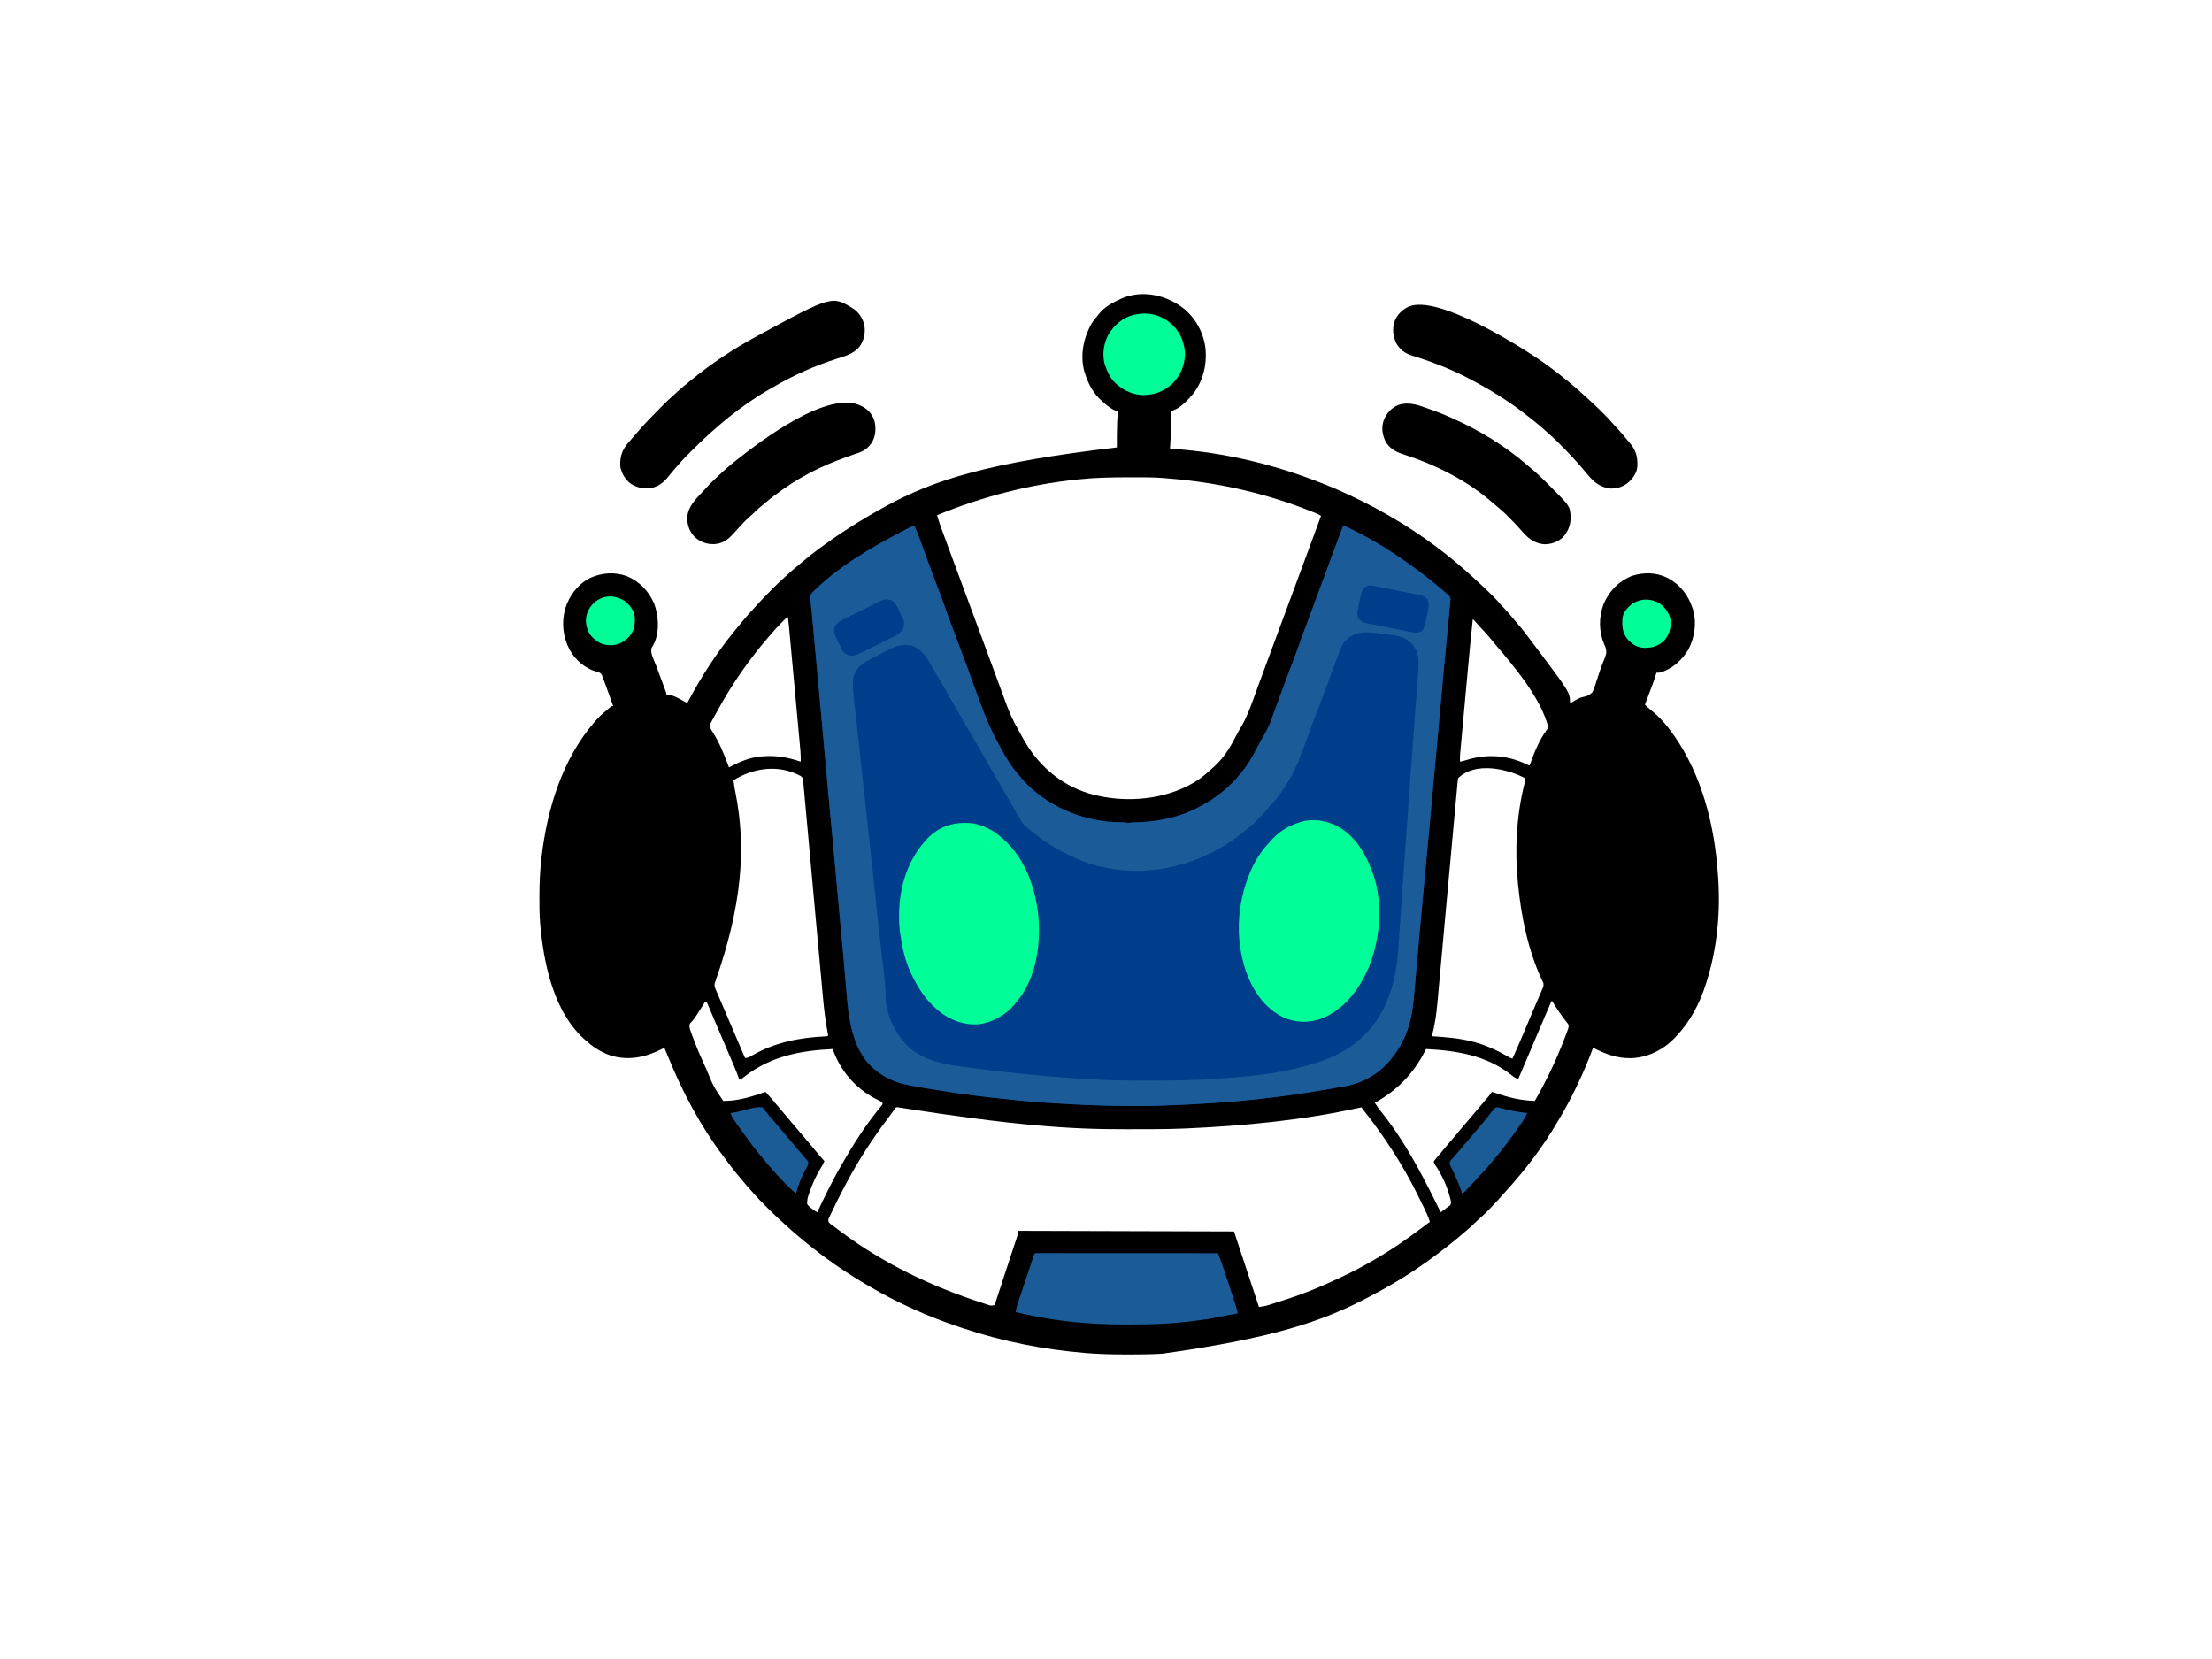<?xml version="1.0" encoding="UTF-8"?>
<svg version="1.1" xmlns="http://www.w3.org/2000/svg" width="3456" height="2592">
<path d="M0 0 C19.154 15.912 30.917 38.582 33.598 63.328 C35.661 88.155 29.515 112.807 14.188 132.742 C12.816 134.347 11.419 135.93 10 137.492 C8.801 138.83 8.801 138.83 7.578 140.195 C0.424 147.773 -9.503 157.262 -20 159.492 C-19.977 160.567 -19.954 161.642 -19.93 162.75 C-19.675 181.362 -20.919 199.921 -22 218.492 C-21.447 218.527 -20.894 218.561 -20.324 218.596 C63.507 224.048 148.116 243.881 235 280.492 C235.668 280.784 236.336 281.076 237.024 281.376 C265.091 293.671 292.503 307.071 319 322.492 C320.512 323.364 322.023 324.235 323.535 325.105 C371.337 352.784 415.99 386.211 456.326 423.931 C458.071 425.559 459.826 427.177 461.582 428.793 C468.342 435.032 474.983 441.375 481.5 447.867 C482.146 448.509 482.792 449.15 483.458 449.812 C487.234 453.6 490.812 457.507 494.308 461.555 C496.919 464.545 499.651 467.417 502.375 470.305 C507.03 475.279 511.458 480.361 515.715 485.684 C517.345 487.687 518.989 489.643 520.691 491.582 C528.679 500.681 535.953 510.223 543.133 519.969 C544.896 522.352 546.679 524.719 548.469 527.082 C603 599.426 603 599.426 603 616.492 C604.437 615.622 604.437 615.622 605.902 614.734 C607.247 613.945 608.592 613.156 609.938 612.367 C610.558 611.988 611.179 611.609 611.818 611.219 C615.518 609.074 618.9 607.454 623.079 606.512 C631.118 604.671 631.118 604.671 637.438 599.717 C640.522 594.371 642.215 588.492 644 582.617 C644.604 580.802 645.214 578.989 645.83 577.178 C647.04 573.603 648.218 570.021 649.371 566.427 C651.776 559.018 654.705 551.82 657.652 544.612 C660.109 538.269 660.337 534.089 657.914 527.57 C657.489 526.637 657.063 525.704 656.625 524.742 C647.849 504.451 647.761 482.455 655.25 461.742 C663.822 441.174 678.284 426.146 699 417.492 C717.45 411.326 737.353 411.549 754.968 420.177 C775.32 430.878 788.203 447.762 795 469.492 C795.237 470.25 795.474 471.008 795.719 471.789 C801.028 491.933 797.392 514.225 787.824 532.445 C777.883 549.05 763.846 561.388 745.438 567.898 C742.867 568.525 740.635 568.534 738 568.492 C737.737 569.406 737.737 569.406 737.469 570.338 C735.693 576.401 733.668 582.314 731.426 588.219 C730.933 589.529 730.933 589.529 730.43 590.866 C729.394 593.618 728.353 596.368 727.312 599.117 C726.603 600.999 725.894 602.88 725.186 604.762 C723.461 609.34 721.731 613.916 720 618.492 C722.985 621.512 725.908 624.271 729.312 626.805 C742.84 637.554 754.063 650.422 764 664.492 C764.515 665.222 765.031 665.952 765.562 666.704 C809.392 729.394 828.951 807.962 834 883.492 C834.112 884.956 834.224 886.419 834.336 887.883 C838.21 943.024 832.856 999.815 816 1052.492 C815.731 1053.345 815.462 1054.199 815.185 1055.078 C805.546 1085.317 790.907 1113.356 769 1136.492 C767.735 1137.853 767.735 1137.853 766.445 1139.242 C748.511 1157.957 723.91 1170.126 697.841 1170.778 C675.979 1171.004 658.226 1164.272 639 1154.492 C638.705 1155.285 638.409 1156.077 638.105 1156.894 C630.875 1176.183 623.008 1194.949 614 1213.492 C613.397 1214.741 612.793 1215.99 612.19 1217.24 C604.328 1233.49 595.962 1249.299 586.635 1264.77 C585.065 1267.385 583.521 1270.013 581.984 1272.648 C559.539 1310.96 531.846 1346.667 502 1379.492 C501.341 1380.232 500.683 1380.972 500.004 1381.734 C487.309 1395.989 474.361 1410.476 459.828 1422.883 C457.971 1424.518 456.234 1426.227 454.5 1427.992 C450.837 1431.704 446.959 1435.101 443 1438.492 C442.002 1439.356 441.005 1440.22 439.977 1441.109 C424.44 1454.536 408.54 1467.319 392 1479.492 C391.273 1480.032 390.545 1480.571 389.796 1481.127 C360.624 1502.747 329.81 1522.141 297.694 1539.069 C295.177 1540.399 292.669 1541.743 290.164 1543.094 C216.393 1582.693 135.096 1608.803 -34 1632.492 C-34.728 1632.535 -35.457 1632.577 -36.207 1632.621 C-52.491 1633.541 -68.756 1633.694 -85.062 1633.68 C-87.041 1633.679 -87.041 1633.679 -89.059 1633.678 C-110.43 1633.657 -131.699 1633.273 -153 1631.492 C-153.761 1631.429 -154.521 1631.366 -155.305 1631.301 C-219.499 1625.897 -282.897 1613.541 -344.039 1593.145 C-345.956 1592.507 -347.875 1591.877 -349.795 1591.248 C-399.481 1574.92 -447.935 1553.034 -493 1526.492 C-493.992 1525.913 -494.985 1525.334 -496.007 1524.737 C-511.722 1515.547 -526.983 1505.783 -542 1495.492 C-543.167 1494.694 -543.167 1494.694 -544.357 1493.88 C-560.065 1483.092 -575.167 1471.448 -590 1459.492 C-590.954 1458.724 -591.908 1457.956 -592.891 1457.164 C-604.278 1447.889 -615.342 1438.315 -626.067 1428.282 C-627.576 1426.885 -629.095 1425.499 -630.619 1424.118 C-637.665 1417.731 -644.491 1411.158 -651.202 1404.421 C-652.826 1402.792 -654.454 1401.168 -656.084 1399.545 C-661.064 1394.568 -665.959 1389.559 -670.535 1384.202 C-672.742 1381.626 -675.062 1379.163 -677.375 1376.68 C-681.672 1372.028 -685.742 1367.241 -689.711 1362.305 C-691.694 1359.869 -693.725 1357.485 -695.781 1355.112 C-703.051 1346.688 -709.657 1337.785 -716.263 1328.837 C-717.754 1326.824 -719.257 1324.822 -720.77 1322.824 C-755.947 1276.084 -783.548 1223.933 -805.61 1169.889 C-807.714 1164.746 -809.856 1159.619 -812 1154.492 C-813.039 1155.023 -814.078 1155.554 -815.148 1156.102 C-841.226 1169.35 -867.69 1175.28 -896.352 1166.461 C-909.716 1161.648 -921.404 1154.947 -932 1145.492 C-932.817 1144.806 -933.635 1144.121 -934.477 1143.414 C-985.511 1099.671 -1000.986 1021.518 -1006.294 957.967 C-1007.173 945.756 -1007.243 933.543 -1007.25 921.305 C-1007.251 920.185 -1007.251 919.066 -1007.252 917.913 C-1007.233 897.642 -1006.363 877.626 -1004 857.492 C-1003.918 856.785 -1003.835 856.079 -1003.75 855.351 C-994.945 781.015 -971.496 704.003 -922 646.492 C-921.165 645.515 -920.329 644.538 -919.469 643.531 C-914.974 638.405 -910.255 633.827 -905 629.492 C-904.051 628.69 -903.102 627.889 -902.125 627.062 C-894.265 620.492 -894.265 620.492 -892 620.492 C-894.221 614.353 -896.445 608.215 -898.671 602.078 C-899.427 599.992 -900.183 597.906 -900.938 595.819 C-902.026 592.812 -903.116 589.806 -904.207 586.801 C-904.542 585.874 -904.876 584.948 -905.221 583.994 C-906.132 581.487 -907.06 578.988 -908 576.492 C-908.261 575.785 -908.523 575.079 -908.792 574.35 C-910.384 570.242 -910.384 570.242 -914.152 567.961 C-915.401 567.641 -916.651 567.322 -917.938 566.992 C-935.953 561.788 -950.823 549.023 -960.012 532.693 C-970.602 512.693 -972.955 490.278 -967 468.492 C-960.602 448.081 -947.73 430.785 -928.621 420.711 C-910.105 412.27 -890.23 410.702 -871 417.492 C-851.063 425.641 -836.563 440.893 -828 460.492 C-821.188 478.998 -819.487 501.924 -827 520.492 C-828.635 523.781 -830.274 527.024 -832.121 530.199 C-834.309 538.395 -827.972 549.21 -825.113 556.867 C-824.646 558.126 -824.18 559.385 -823.714 560.644 C-822 565.269 -820.28 569.892 -818.56 574.515 C-817.097 578.448 -815.636 582.382 -814.179 586.317 C-813.497 588.156 -812.811 589.994 -812.125 591.832 C-811.714 592.94 -811.303 594.049 -810.88 595.191 C-810.516 596.169 -810.152 597.147 -809.777 598.155 C-809 600.492 -809 600.492 -809 602.492 C-808.092 602.554 -807.185 602.616 -806.25 602.68 C-797.316 603.977 -789.013 608.851 -781.277 613.258 C-778.946 614.607 -778.946 614.607 -776 615.492 C-775.68 614.886 -775.359 614.279 -775.029 613.654 C-755.034 575.946 -731.784 539.764 -705 506.492 C-704.49 505.856 -703.979 505.219 -703.454 504.563 C-693.294 491.905 -682.896 479.489 -671.858 467.586 C-670.075 465.66 -668.305 463.725 -666.544 461.779 C-659.916 454.463 -653.067 447.403 -646.074 440.436 C-644.3 438.667 -642.532 436.893 -640.764 435.119 C-635.536 429.888 -630.308 424.722 -624.675 419.922 C-622.107 417.73 -619.658 415.419 -617.188 413.117 C-612.544 408.828 -607.766 404.765 -602.84 400.801 C-600.282 398.721 -597.769 396.602 -595.265 394.458 C-588.363 388.553 -581.272 382.934 -574 377.492 C-573.307 376.973 -572.613 376.454 -571.899 375.918 C-538.795 351.189 -504.21 329.379 -468 309.492 C-467.172 309.036 -466.344 308.58 -465.49 308.11 C-390.401 266.975 -305.425 240.135 -105 216.492 C-105.005 215.866 -105.01 215.239 -105.016 214.594 C-105.104 202.321 -105.043 190.07 -104.562 177.805 C-104.504 176.24 -104.504 176.24 -104.444 174.643 C-104.239 169.851 -103.956 165.207 -103 160.492 C-103.861 160.246 -104.722 160 -105.609 159.746 C-115.565 156.064 -124.527 147.836 -132 140.492 C-132.686 139.819 -133.372 139.146 -134.078 138.453 C-144.274 127.735 -150.643 114.487 -155 100.492 C-155.34 99.422 -155.681 98.352 -156.031 97.25 C-162.641 72.218 -157.218 45.783 -144.891 23.566 C-141.99 18.85 -138.597 14.687 -135 10.492 C-134.555 9.903 -134.111 9.314 -133.652 8.707 C-124.859 -2.668 -111.908 -9.828 -99 -15.508 C-97.619 -16.138 -97.619 -16.138 -96.211 -16.781 C-63.99 -30.049 -26.359 -21.214 0 0 Z M-165 266.492 C-165.81 266.577 -166.62 266.662 -167.454 266.749 C-242.849 274.655 -315.969 293.589 -386 322.492 C-383.971 329.546 -381.648 336.445 -379.113 343.332 C-378.553 344.866 -378.553 344.866 -377.981 346.43 C-376.761 349.764 -375.537 353.097 -374.312 356.43 C-373.452 358.779 -372.591 361.128 -371.73 363.477 C-364.929 382.026 -358.049 400.545 -351.143 419.055 C-346.826 430.631 -342.539 442.218 -338.25 453.805 C-337.403 456.092 -336.557 458.379 -335.71 460.666 C-334.429 464.127 -333.147 467.588 -331.866 471.049 C-328.872 479.138 -325.876 487.228 -322.879 495.316 C-322.032 497.602 -321.186 499.887 -320.339 502.172 C-319.075 505.583 -317.812 508.994 -316.548 512.405 C-311.91 524.924 -307.277 537.444 -302.66 549.971 C-300.948 554.615 -299.233 559.258 -297.512 563.899 C-296.998 565.283 -296.998 565.283 -296.475 566.696 C-295.772 568.589 -295.07 570.483 -294.367 572.377 C-291.919 578.984 -289.501 585.602 -287.093 592.224 C-285.271 597.22 -283.435 602.211 -281.595 607.201 C-280.718 609.593 -279.846 611.987 -278.982 614.383 C-273.346 629.997 -266.721 644.48 -258.477 658.894 C-256.58 662.231 -254.745 665.6 -252.917 668.974 C-229.791 711.451 -195.095 742.824 -148.492 757.27 C-142.718 758.965 -136.901 760.315 -131 761.492 C-129.802 761.738 -129.802 761.738 -128.581 761.988 C-78.608 771.684 -21.014 764.387 21.82 736.016 C28.202 731.635 34.106 726.855 39.77 721.57 C41.818 719.662 43.92 717.856 46.062 716.055 C60.325 703.497 70.911 687.405 79.395 670.555 C82.749 663.923 86.506 657.516 90.271 651.111 C98.248 637.279 103.653 622.402 109.075 607.436 C110.628 603.151 112.192 598.871 113.756 594.59 C114.582 592.327 115.408 590.063 116.233 587.8 C120.737 575.452 125.304 563.128 129.875 550.805 C130.715 548.538 131.555 546.272 132.395 544.005 C134.086 539.444 135.777 534.884 137.468 530.323 C141.232 520.17 144.992 510.016 148.752 499.862 C150.835 494.239 152.917 488.615 155 482.992 C155.833 480.742 156.667 478.492 157.5 476.242 C159.167 471.742 160.833 467.242 162.5 462.742 C162.912 461.629 163.325 460.515 163.75 459.367 C164.584 457.117 165.417 454.866 166.251 452.615 C168.33 447.002 170.408 441.39 172.487 435.777 C176.292 425.504 180.097 415.23 183.904 404.957 C193.963 377.812 204.007 350.662 214 323.492 C208.681 319.946 202.494 317.955 196.562 315.617 C195.837 315.331 195.112 315.045 194.365 314.75 C128.625 288.917 59.26 272.944 -11 266.242 C-11.871 266.159 -12.741 266.076 -13.638 265.99 C-19.422 265.445 -25.209 264.949 -31 264.492 C-31.675 264.437 -32.35 264.382 -33.045 264.325 C-50.145 262.978 -67.359 263.246 -84.5 263.242 C-85.324 263.242 -86.148 263.241 -86.996 263.241 C-113.11 263.234 -139.013 263.691 -165 266.492 Z M-623.352 484.711 C-624.039 485.397 -624.726 486.082 -625.434 486.789 C-626.157 487.516 -626.88 488.243 -627.625 488.992 C-628.325 489.688 -629.025 490.384 -629.746 491.102 C-634.371 495.735 -638.738 500.525 -643 505.492 C-644.022 506.66 -645.046 507.827 -646.07 508.992 C-678.323 545.874 -706.372 586.096 -729.734 629.17 C-731.1 631.677 -732.49 634.17 -733.879 636.664 C-734.816 638.377 -735.752 640.091 -736.688 641.805 C-737.134 642.599 -737.581 643.394 -738.042 644.213 C-740.363 648.46 -740.363 648.46 -740.992 653.168 C-739.734 656.116 -738.186 658.678 -736.438 661.367 C-725.469 678.761 -718.149 697.267 -711 716.492 C-710.089 715.996 -709.177 715.5 -708.238 714.988 C-693.979 707.432 -678.203 700.944 -662 699.492 C-661.366 699.428 -660.733 699.364 -660.08 699.298 C-638.886 697.237 -619.057 700.616 -599 707.492 C-598.627 697.057 -599.758 686.742 -600.728 676.368 C-600.914 674.34 -601.1 672.312 -601.285 670.284 C-601.787 664.803 -602.295 659.322 -602.804 653.841 C-603.337 648.094 -603.864 642.347 -604.392 636.6 C-605.279 626.953 -606.17 617.308 -607.063 607.662 C-608.208 595.291 -609.348 582.919 -610.486 570.548 C-611.466 559.894 -612.448 549.242 -613.431 538.589 C-613.746 535.172 -614.061 531.754 -614.376 528.337 C-614.871 522.965 -615.367 517.593 -615.865 512.221 C-616.048 510.252 -616.229 508.283 -616.411 506.315 C-616.659 503.622 -616.908 500.931 -617.158 498.239 C-617.229 497.464 -617.3 496.689 -617.374 495.891 C-617.823 491.078 -618.379 486.287 -619 481.492 C-620.876 481.492 -622.101 483.463 -623.352 484.711 Z M451 485.492 C448.278 511.486 445.742 537.493 443.364 563.521 C443.016 567.32 442.668 571.118 442.319 574.917 C441.498 583.865 440.68 592.814 439.862 601.763 C439.023 610.955 438.179 620.147 437.333 629.339 C436.6 637.307 435.87 645.276 435.142 653.245 C434.71 657.973 434.277 662.701 433.841 667.429 C433.434 671.846 433.03 676.263 432.629 680.681 C432.482 682.295 432.334 683.909 432.184 685.523 C431.98 687.731 431.78 689.94 431.581 692.149 C431.468 693.381 431.355 694.614 431.239 695.884 C430.981 699.773 430.96 703.596 431 707.492 C434.733 706.841 438.303 705.835 441.924 704.728 C473.033 695.219 504.359 697.23 533.875 711.039 C536.933 712.533 536.933 712.533 540 713.492 C540.366 712.411 540.732 711.329 541.109 710.215 C547.381 692.205 554.98 673.949 566.23 658.437 C567.613 656.526 567.613 656.526 569 653.492 C557.298 607.886 515.796 558.872 485.613 523.574 C483.209 520.756 480.882 517.88 478.562 514.992 C473.79 509.129 468.663 503.631 463.502 498.112 C462.002 496.495 460.521 494.863 459.047 493.223 C458.585 492.71 458.124 492.197 457.648 491.668 C456.385 490.26 455.124 488.851 453.863 487.441 C453.248 486.798 452.634 486.155 452 485.492 C451.67 485.492 451.34 485.492 451 485.492 Z M-704 736.492 C-703.338 743.508 -702.097 750.28 -700.688 757.18 C-683.997 842.126 -690.673 932.381 -732.251 1050.568 C-734.125 1055.38 -734.13 1058.104 -732.062 1062.863 C-731.356 1064.52 -731.356 1064.52 -730.635 1066.21 C-730.09 1067.45 -729.545 1068.69 -729 1069.93 C-728.428 1071.257 -727.858 1072.585 -727.289 1073.913 C-725.975 1076.977 -724.654 1080.037 -723.329 1083.096 C-720.67 1089.243 -718.052 1095.406 -715.434 1101.57 C-705.665 1124.562 -695.866 1147.542 -686 1170.492 C-681.266 1170.492 -678.73 1168.839 -674.812 1166.492 C-639.335 1146.051 -601.409 1138.763 -560.922 1136.738 C-558.066 1136.679 -558.066 1136.679 -556 1135.492 C-556.134 1134.821 -556.267 1134.15 -556.405 1133.458 C-560.149 1114.361 -562.466 1095.377 -564.196 1076.009 C-564.553 1072.032 -564.925 1068.056 -565.296 1064.08 C-565.986 1056.641 -566.665 1049.202 -567.339 1041.762 C-568.032 1034.124 -568.738 1026.488 -569.445 1018.852 C-570.953 1002.59 -572.438 986.326 -573.919 970.061 C-574.647 962.066 -575.377 954.071 -576.107 946.076 C-577.409 931.828 -578.709 917.58 -580.009 903.332 C-580.085 902.493 -580.162 901.654 -580.241 900.789 C-580.943 893.085 -581.646 885.381 -582.348 877.677 C-582.823 872.467 -583.298 867.258 -583.773 862.048 C-583.852 861.19 -583.93 860.332 -584.011 859.448 C-585.315 845.147 -586.62 830.847 -587.927 816.547 C-588.726 807.795 -589.525 799.043 -590.321 790.292 C-590.863 784.342 -591.406 778.392 -591.95 772.442 C-592.263 769.018 -592.575 765.594 -592.886 762.17 C-593.223 758.46 -593.562 754.751 -593.902 751.042 C-593.999 749.964 -594.097 748.887 -594.197 747.776 C-594.451 745.014 -594.723 742.253 -595 739.492 C-595.061 738.774 -595.122 738.056 -595.185 737.316 C-595.598 733.351 -595.794 732.668 -599 729.93 C-633.098 711.579 -671.967 716.77 -704 736.492 Z M428 733.492 C427.623 736.609 427.307 739.713 427.026 742.839 C426.933 743.843 426.839 744.848 426.743 745.882 C426.423 749.321 426.11 752.76 425.797 756.199 C425.565 758.712 425.332 761.225 425.1 763.738 C424.586 769.288 424.076 774.838 423.568 780.389 C422.812 788.64 422.049 796.891 421.286 805.142 C418.062 839.978 414.876 874.817 411.707 909.658 C409.83 930.283 407.947 950.908 406.062 971.533 C404.764 985.726 403.473 999.92 402.19 1014.115 C401.296 1024.001 400.395 1033.887 399.489 1043.772 C398.96 1049.547 398.434 1055.323 397.916 1061.1 C397.435 1066.463 396.946 1071.826 396.449 1077.189 C396.272 1079.124 396.097 1081.059 395.927 1082.994 C394.335 1100.992 391.945 1119.073 387 1136.492 C387.99 1136.557 388.98 1136.622 390 1136.688 C409.953 1138.021 429.546 1139.58 449 1144.492 C449.863 1144.707 450.725 1144.922 451.614 1145.144 C471.069 1150.135 489.249 1158.503 506.578 1168.559 C509.837 1170.544 509.837 1170.544 513 1171.492 C519.647 1156.743 526.127 1141.942 532.342 1127.004 C536.147 1117.868 540.012 1108.757 543.902 1099.656 C544.428 1098.427 544.953 1097.197 545.478 1095.967 C547.596 1091.011 549.713 1086.055 551.838 1081.102 C553.337 1077.604 554.833 1074.105 556.328 1070.605 C556.785 1069.543 557.241 1068.481 557.712 1067.387 C558.131 1066.405 558.55 1065.423 558.981 1064.411 C559.349 1063.554 559.716 1062.698 560.094 1061.815 C561.794 1057.727 561.794 1057.727 561.386 1053.498 C560.864 1052.428 560.864 1052.428 560.332 1051.336 C559.939 1050.497 559.547 1049.658 559.142 1048.794 C558.703 1047.869 558.264 1046.945 557.812 1045.992 C537.306 1000.757 527.013 950.698 522 901.492 C521.883 900.393 521.766 899.293 521.645 898.16 C516.338 846.496 519.208 792.425 531.733 741.945 C532.446 739.044 533 736.493 533 733.492 C504.878 718.421 454.347 707.145 428 733.492 Z M574 1081.492 C570.583 1089.513 567.167 1097.534 563.75 1105.555 C563.235 1106.764 562.719 1107.974 562.188 1109.221 C556.568 1122.414 550.95 1135.608 545.336 1148.805 C544.891 1149.849 544.447 1150.894 543.989 1151.971 C541.905 1156.87 539.821 1161.77 537.737 1166.67 C532.513 1178.953 527.265 1191.226 522 1203.492 C517.691 1201.878 514.709 1199.843 511.125 1196.93 C472.387 1166.32 425.834 1158.905 378 1156.492 C377.478 1157.534 376.956 1158.575 376.418 1159.648 C358.445 1194.89 332.486 1221.469 298 1240.492 C300.975 1245.157 304.055 1249.648 307.562 1253.93 C342.465 1297.132 368.98 1347.093 393.573 1396.623 C396.04 1401.584 398.52 1406.538 401 1411.492 C403.694 1409.527 406.35 1407.517 409 1405.492 C409.775 1404.939 410.549 1404.386 411.348 1403.816 C412.079 1403.256 412.809 1402.695 413.562 1402.117 C414.585 1401.363 414.585 1401.363 415.629 1400.594 C417.422 1397.845 417.076 1395.892 416.518 1392.736 C411.893 1372.71 402.941 1352.747 391.168 1335.918 C390 1333.492 390 1333.492 390.484 1331.539 C392.563 1328.732 394.772 1326.063 397.062 1323.43 C398.067 1322.26 399.071 1321.089 400.074 1319.918 C400.821 1319.047 400.821 1319.047 401.583 1318.159 C403.552 1315.842 405.464 1313.482 407.375 1311.117 C411.542 1305.995 415.862 1301.018 420.2 1296.042 C424.125 1291.53 427.934 1286.939 431.699 1282.293 C435.38 1277.812 439.175 1273.431 442.957 1269.035 C445.842 1265.681 448.707 1262.309 451.562 1258.93 C452.012 1258.397 452.462 1257.865 452.925 1257.317 C453.831 1256.245 454.736 1255.173 455.641 1254.101 C457.468 1251.938 459.296 1249.778 461.125 1247.617 C462.035 1246.541 462.946 1245.465 463.855 1244.389 C466.254 1241.552 468.657 1238.719 471.066 1235.891 C471.568 1235.301 472.069 1234.711 472.586 1234.104 C473.547 1232.974 474.509 1231.845 475.473 1230.717 C477.466 1228.371 479.289 1226.058 481 1223.492 C485.733 1224.889 490.45 1226.295 495.121 1227.887 C512.372 1233.689 529.794 1236.971 548 1237.492 C566.485 1205.241 582.265 1172.143 595.375 1137.367 C595.668 1136.598 595.962 1135.829 596.264 1135.036 C597.092 1132.857 597.904 1130.672 598.711 1128.484 C598.959 1127.835 599.207 1127.185 599.463 1126.516 C600.675 1123.168 601.474 1120.833 600 1117.492 C598.583 1115.509 597.093 1113.577 595.562 1111.68 C588.736 1103.056 582.696 1093.92 576.938 1084.555 C576.298 1083.544 575.659 1082.533 575 1081.492 C574.67 1081.492 574.34 1081.492 574 1081.492 Z M-748 1082.492 C-749.372 1084.202 -749.372 1084.202 -750.723 1086.445 C-751.524 1087.708 -751.524 1087.708 -752.342 1088.996 C-752.91 1089.902 -753.478 1090.809 -754.062 1091.742 C-765.726 1110.052 -765.726 1110.052 -771.805 1116.367 C-773.616 1119.587 -772.678 1121.92 -772 1125.492 C-771.297 1127.758 -770.526 1130.003 -769.699 1132.227 C-769.467 1132.853 -769.235 1133.48 -768.996 1134.126 C-768.236 1136.168 -767.463 1138.205 -766.688 1140.242 C-766.421 1140.948 -766.154 1141.655 -765.879 1142.382 C-760.467 1156.671 -754.463 1170.646 -748 1184.492 C-747.446 1185.685 -746.891 1186.877 -746.32 1188.106 C-735.612 1214.511 -735.612 1214.511 -720 1237.492 C-697.418 1237.946 -675.084 1230.768 -654 1223.492 C-648.278 1229.668 -642.77 1235.923 -637.48 1242.477 C-634.55 1246.039 -631.532 1249.517 -628.5 1252.992 C-624.002 1258.151 -619.61 1263.374 -615.301 1268.691 C-612.12 1272.564 -608.852 1276.359 -605.584 1280.158 C-600.813 1285.703 -596.087 1291.285 -591.368 1296.875 C-589.975 1298.521 -588.58 1300.165 -587.184 1301.809 C-582.846 1306.917 -578.537 1312.04 -574.312 1317.242 C-570.345 1322.119 -566.221 1326.834 -562 1331.492 C-563.523 1335.757 -565.732 1339.426 -568.125 1343.242 C-575.159 1354.786 -580.588 1366.692 -584.938 1379.492 C-585.232 1380.352 -585.527 1381.212 -585.831 1382.098 C-588.589 1390.131 -588.589 1390.131 -589 1398.492 C-587.526 1401.027 -585.604 1402.637 -583.312 1404.43 C-582.769 1404.897 -582.226 1405.364 -581.666 1405.846 C-578.924 1408.157 -576.229 1409.963 -573 1411.492 C-572.601 1410.624 -572.201 1409.756 -571.79 1408.861 C-566.993 1398.484 -561.984 1388.219 -556.875 1377.992 C-556.46 1377.161 -556.046 1376.331 -555.618 1375.475 C-549.235 1362.712 -542.614 1350.153 -535.382 1337.846 C-534.066 1335.605 -532.769 1333.355 -531.477 1331.102 C-515.801 1303.908 -498.424 1276.834 -478.711 1252.371 C-478.191 1251.725 -477.671 1251.079 -477.136 1250.414 C-476.155 1249.206 -475.163 1248.007 -474.161 1246.816 C-472.698 1245.075 -472.698 1245.075 -471 1242.492 C-471.667 1239.475 -471.667 1239.475 -473.635 1238.392 C-474.337 1238.053 -475.039 1237.713 -475.762 1237.363 C-476.544 1236.973 -477.326 1236.584 -478.133 1236.182 C-478.976 1235.769 -479.819 1235.355 -480.688 1234.93 C-512.935 1218.502 -537.114 1190.698 -549 1156.492 C-599.991 1158.979 -645.619 1167.627 -686.862 1199.646 C-687.491 1200.132 -688.121 1200.619 -688.77 1201.121 C-689.599 1201.772 -689.599 1201.772 -690.445 1202.436 C-692 1203.492 -692 1203.492 -695 1204.492 C-695.171 1203.953 -695.342 1203.413 -695.518 1202.857 C-697.382 1197.109 -699.553 1191.557 -701.922 1186 C-702.299 1185.109 -702.675 1184.218 -703.063 1183.3 C-704.289 1180.404 -705.519 1177.511 -706.75 1174.617 C-707.609 1172.59 -708.468 1170.563 -709.327 1168.536 C-715.054 1155.027 -720.82 1141.534 -726.613 1128.052 C-733.127 1112.888 -739.567 1097.691 -746 1082.492 C-746.66 1082.492 -747.32 1082.492 -748 1082.492 Z M-450 1247.492 C-451.643 1249.265 -451.643 1249.265 -453.25 1251.742 C-456.484 1256.368 -459.8 1260.906 -463.21 1265.403 C-487.863 1297.934 -509.939 1332.396 -529 1368.492 C-529.493 1369.418 -529.986 1370.344 -530.494 1371.298 C-537.623 1384.69 -544.434 1398.22 -550.828 1411.979 C-551.614 1413.665 -552.416 1415.343 -553.234 1417.013 C-553.611 1417.803 -553.987 1418.592 -554.375 1419.406 C-554.713 1420.099 -555.05 1420.792 -555.398 1421.506 C-556.135 1423.937 -555.93 1425.147 -555 1427.492 C-552.667 1429.707 -552.667 1429.707 -549.625 1431.867 C-549.05 1432.294 -548.476 1432.722 -547.884 1433.162 C-546.611 1434.106 -545.334 1435.046 -544.054 1435.982 C-541.94 1437.536 -539.846 1439.113 -537.754 1440.695 C-470.528 1491.254 -394.478 1527.718 -314.633 1553.325 C-312.394 1554.044 -310.158 1554.776 -307.93 1555.526 C-306.619 1555.954 -306.619 1555.954 -305.281 1556.391 C-304.56 1556.632 -303.839 1556.874 -303.096 1557.123 C-300.51 1557.579 -298.545 1557.054 -296 1556.492 C-294.741 1552.654 -293.482 1548.815 -292.223 1544.977 C-291.824 1543.762 -291.426 1542.548 -291.016 1541.297 C-288.792 1534.518 -286.57 1527.739 -284.349 1520.959 C-283.426 1518.145 -282.504 1515.33 -281.582 1512.516 C-281.35 1511.808 -281.118 1511.101 -280.88 1510.372 C-277.967 1501.483 -275.048 1492.597 -272.12 1483.713 C-270.535 1478.902 -268.953 1474.09 -267.372 1469.277 C-266.625 1467.006 -265.876 1464.735 -265.125 1462.465 C-264.085 1459.316 -263.05 1456.166 -262.016 1453.016 C-261.707 1452.087 -261.399 1451.159 -261.081 1450.202 C-260.666 1448.933 -260.666 1448.933 -260.243 1447.638 C-260.001 1446.905 -259.76 1446.172 -259.511 1445.417 C-258.872 1443.341 -258.872 1443.341 -259 1440.492 C-147.79 1440.822 -36.58 1441.152 78 1441.492 C86.662 1467.478 95.29 1493.457 103.746 1519.508 C108.088 1532.861 112.529 1546.181 117 1559.492 C122.394 1558.937 127.354 1557.971 132.523 1556.305 C133.565 1555.978 133.565 1555.978 134.628 1555.644 C136.88 1554.934 139.127 1554.214 141.375 1553.492 C142.955 1552.989 144.535 1552.485 146.115 1551.982 C150.748 1550.501 155.375 1549 160 1547.492 C161.207 1547.099 162.415 1546.707 163.659 1546.302 C189.47 1537.827 214.616 1527.443 239.167 1515.831 C242.045 1514.471 244.93 1513.127 247.816 1511.785 C261.173 1505.533 274.171 1498.764 287 1491.492 C288.635 1490.568 288.635 1490.568 290.304 1489.626 C304.497 1481.569 318.368 1473.127 331.938 1464.055 C332.85 1463.445 332.85 1463.445 333.781 1462.823 C346.802 1454.094 359.496 1444.944 372 1435.492 C374.249 1433.803 376.499 1432.116 378.75 1430.43 C379.755 1429.676 380.761 1428.921 381.797 1428.145 C382.887 1427.327 382.887 1427.327 384 1426.492 C381.486 1417.974 377.652 1410.186 373.75 1402.242 C373.221 1401.161 373.221 1401.161 372.682 1400.057 C370.141 1394.859 367.577 1389.672 365 1384.492 C364.506 1383.499 364.506 1383.499 364.002 1382.486 C341.145 1336.624 313.147 1293.526 281.419 1253.313 C279.921 1251.391 278.457 1249.446 277 1247.492 C275.824 1247.76 274.649 1248.028 273.438 1248.305 C185.452 1267.76 93.908 1276.453 4 1280.492 C3.112 1280.533 2.224 1280.573 1.31 1280.614 C-15.638 1281.369 -32.556 1281.669 -49.52 1281.695 C-50.788 1281.698 -52.056 1281.701 -53.362 1281.704 C-59.419 1281.717 -65.475 1281.727 -71.532 1281.731 C-77.637 1281.735 -83.742 1281.747 -89.848 1281.773 C-178.735 1282.142 -267.308 1275.651 -444.25 1248.003 C-447.025 1247.401 -447.025 1247.401 -450 1247.492 Z " fill="#000000" transform="translate(1850,482.508)"/>
<path d="M0 0 C35.493 16.198 69.177 36.461 101 59 C101.727 59.514 102.453 60.028 103.202 60.558 C113.358 67.767 123.296 75.193 133 83 C133.631 83.505 134.262 84.01 134.913 84.53 C142.48 90.589 149.959 96.745 157.312 103.062 C158.255 103.867 158.255 103.867 159.217 104.687 C159.801 105.194 160.386 105.701 160.988 106.223 C161.499 106.664 162.01 107.105 162.536 107.559 C166.927 111.882 166.927 111.882 167.173 115.639 C167.078 116.648 166.983 117.657 166.885 118.697 C166.784 119.857 166.683 121.017 166.578 122.213 C166.451 123.479 166.323 124.746 166.191 126.051 C166.068 127.396 165.946 128.74 165.825 130.085 C165.493 133.733 165.14 137.378 164.784 141.023 C164.411 144.879 164.057 148.736 163.701 152.594 C162.964 160.543 162.205 168.49 161.439 176.436 C161.026 180.721 160.618 185.005 160.21 189.291 C160.086 190.597 159.962 191.903 159.834 193.249 C159.651 195.174 159.651 195.174 159.465 197.137 C158.732 204.838 157.997 212.539 157.254 220.239 C155.311 240.438 153.511 260.647 151.748 280.862 C150.066 300.146 148.321 319.422 146.438 338.688 C144.689 356.575 143.054 374.47 141.5 392.375 C138.205 430.298 134.639 468.194 131.083 506.093 C130.597 511.27 130.111 516.448 129.625 521.625 C129.528 522.66 129.431 523.694 129.331 524.761 C126.62 553.651 123.915 582.543 121.25 611.438 C121.142 612.606 121.142 612.606 121.032 613.799 C119.213 633.515 117.444 653.234 115.739 672.96 C114.842 683.308 113.924 693.654 113 704 C112.884 705.301 112.769 706.602 112.65 707.942 C111.973 715.544 111.283 723.145 110.568 730.743 C110.256 734.058 109.95 737.373 109.655 740.69 C106.692 773.844 98.402 802.343 78 829 C77.281 829.945 76.561 830.89 75.82 831.863 C55.717 857.305 30.47 871.579 -1.5 876.875 C-3.002 877.13 -4.504 877.386 -6.006 877.643 C-9.128 878.175 -12.252 878.7 -15.375 879.222 C-19.038 879.835 -22.697 880.467 -26.355 881.108 C-92.836 892.758 -160.36 900.271 -227.765 903.773 C-230.669 903.925 -233.571 904.094 -236.473 904.273 C-299.484 908.135 -363.505 907.617 -426.525 904.136 C-428.911 904.005 -431.297 903.88 -433.683 903.757 C-442.435 903.303 -451.179 902.757 -459.922 902.144 C-462.119 901.992 -464.317 901.845 -466.515 901.7 C-491.998 900.009 -517.354 897.508 -542.726 894.601 C-546.726 894.143 -550.727 893.699 -554.729 893.263 C-587.218 889.719 -619.512 884.638 -651.75 879.312 C-653.015 879.105 -653.015 879.105 -654.305 878.893 C-663.287 877.415 -672.234 875.811 -681.148 873.969 C-681.906 873.814 -682.664 873.66 -683.445 873.501 C-709.685 867.946 -734.675 853.134 -749.873 830.638 C-751.682 827.808 -753.354 824.929 -755 822 C-755.562 821.004 -756.124 820.007 -756.703 818.98 C-760.766 811.316 -763.55 803.294 -766 795 C-766.215 794.274 -766.431 793.548 -766.653 792.8 C-773.05 770.856 -774.835 748.425 -776.748 725.74 C-777.071 721.925 -777.402 718.11 -777.732 714.296 C-778.129 709.718 -778.525 705.141 -778.918 700.563 C-779.912 688.976 -780.94 677.393 -782 665.812 C-782.154 664.13 -782.307 662.447 -782.461 660.764 C-784.157 642.204 -785.877 623.646 -787.593 605.088 C-789.074 589.06 -790.548 573.031 -792 557 C-793.59 539.457 -795.196 521.916 -796.812 504.375 C-796.875 503.692 -796.938 503.01 -797.003 502.306 C-798.543 485.587 -800.101 468.87 -801.695 452.156 C-801.839 450.646 -801.983 449.135 -802.127 447.625 C-802.199 446.874 -802.27 446.123 -802.344 445.349 C-802.709 441.524 -803.073 437.7 -803.438 433.875 C-803.51 433.113 -803.583 432.352 -803.657 431.567 C-806.318 403.62 -808.83 375.661 -811.289 347.695 C-811.65 343.597 -812.01 339.5 -812.371 335.402 C-812.441 334.608 -812.511 333.813 -812.583 332.995 C-814.379 312.603 -816.274 292.22 -818.178 271.838 C-819.115 261.789 -820.028 251.739 -820.938 241.688 C-822.411 225.415 -823.907 209.145 -825.411 192.876 C-825.866 187.951 -826.319 183.026 -826.771 178.102 C-827.024 175.345 -827.278 172.589 -827.531 169.832 C-827.593 169.157 -827.655 168.481 -827.719 167.785 C-828.466 159.679 -829.23 151.574 -830.023 143.472 C-830.429 139.329 -830.826 135.185 -831.223 131.041 C-831.406 129.156 -831.593 127.271 -831.785 125.387 C-832.044 122.836 -832.289 120.284 -832.531 117.73 C-832.61 116.995 -832.689 116.26 -832.77 115.502 C-833.111 111.745 -833.209 109.148 -831 106 C-791.814 65.894 -738.391 34.675 -689 9 C-688.132 8.547 -687.264 8.093 -686.37 7.626 C-684.106 6.449 -681.836 5.283 -679.562 4.125 C-678.924 3.797 -678.286 3.469 -677.628 3.131 C-674.862 1.75 -673.141 1 -670 1 C-664.75 13.887 -659.783 26.847 -655.073 39.941 C-653.335 44.772 -651.585 49.599 -649.836 54.426 C-649.497 55.361 -649.159 56.297 -648.81 57.261 C-644.092 70.282 -639.201 83.236 -634.262 96.176 C-633.299 98.7 -632.337 101.225 -631.375 103.75 C-631.02 104.682 -631.02 104.682 -630.658 105.632 C-627.493 113.95 -624.448 122.296 -621.549 130.71 C-618.711 138.914 -615.643 147.027 -612.578 155.148 C-610.677 160.189 -608.794 165.237 -606.922 170.289 C-606.654 171.011 -606.387 171.733 -606.111 172.477 C-605.561 173.962 -605.01 175.448 -604.46 176.933 C-600.068 188.789 -595.634 200.626 -591.125 212.438 C-587.802 221.15 -584.589 229.885 -581.552 238.701 C-579.039 245.973 -576.341 253.17 -573.619 260.365 C-571.463 266.073 -569.339 271.791 -567.262 277.527 C-559.367 299.324 -550.898 319.885 -539.577 340.168 C-538.134 342.759 -536.709 345.359 -535.293 347.965 C-527.561 362.145 -519.607 375.752 -509 388 C-508.073 389.119 -507.149 390.24 -506.227 391.363 C-472.023 432.677 -420.983 457.182 -368.048 462.743 C-361.118 463.327 -354.165 463.54 -347.214 463.71 C-346.157 463.736 -345.101 463.762 -344.012 463.789 C-343.068 463.807 -342.124 463.824 -341.151 463.842 C-339 464 -339 464 -338 465 C-336.431 464.769 -334.863 464.534 -333.296 464.285 C-328.415 463.68 -323.475 463.702 -318.562 463.562 C-302.257 462.998 -286.843 460.848 -271 457 C-270.05 456.776 -269.1 456.551 -268.121 456.32 C-252.673 452.404 -237.985 446.586 -224 439 C-223.335 438.647 -222.67 438.294 -221.985 437.93 C-195.294 423.721 -171.724 403.558 -154 379 C-153.219 377.937 -152.438 376.873 -151.633 375.777 C-145.105 366.591 -139.92 356.648 -134.687 346.691 C-131.277 340.211 -127.771 333.818 -124.031 327.52 C-118.504 318.195 -114.395 309.017 -110.944 298.758 C-109.077 293.305 -107.055 287.908 -105.062 282.5 C-104.601 281.242 -104.14 279.985 -103.679 278.727 C-99.486 267.285 -95.248 255.859 -91 244.438 C-90.657 243.515 -90.314 242.592 -89.96 241.642 C-85.665 230.097 -81.329 218.57 -76.938 207.062 C-73.675 198.512 -70.529 189.937 -67.547 181.286 C-64.711 173.086 -61.645 164.977 -58.582 156.859 C-55.547 148.813 -52.555 140.75 -49.562 132.688 C-49.284 131.937 -49.005 131.187 -48.719 130.414 C-44.27 118.431 -39.828 106.445 -35.391 94.457 C-33.778 90.1 -32.163 85.743 -30.547 81.387 C-29.719 79.154 -28.891 76.921 -28.062 74.688 C-27.652 73.579 -27.241 72.471 -26.817 71.33 C-24.174 64.192 -21.552 57.046 -18.941 49.897 C-14.651 38.156 -10.307 26.438 -5.875 14.75 C-5.635 14.116 -5.395 13.481 -5.147 12.828 C-1.179 2.358 -1.179 2.358 0 0 Z " fill="#003D8B" transform="translate(2099,821)"/>
<path d="M0 0 C35.493 16.198 69.177 36.461 101 59 C101.727 59.514 102.453 60.028 103.202 60.558 C113.358 67.767 123.296 75.193 133 83 C133.631 83.505 134.262 84.01 134.913 84.53 C142.48 90.589 149.959 96.745 157.312 103.062 C158.255 103.867 158.255 103.867 159.217 104.687 C159.801 105.194 160.386 105.701 160.988 106.223 C161.499 106.664 162.01 107.105 162.536 107.559 C166.927 111.882 166.927 111.882 167.173 115.639 C167.078 116.648 166.983 117.657 166.885 118.697 C166.784 119.857 166.683 121.017 166.578 122.213 C166.451 123.479 166.323 124.746 166.191 126.051 C166.068 127.396 165.946 128.74 165.825 130.085 C165.493 133.733 165.14 137.378 164.784 141.023 C164.411 144.879 164.057 148.736 163.701 152.594 C162.964 160.543 162.205 168.49 161.439 176.436 C161.026 180.721 160.618 185.005 160.21 189.291 C160.086 190.597 159.962 191.903 159.834 193.249 C159.651 195.174 159.651 195.174 159.465 197.137 C158.732 204.838 157.997 212.539 157.254 220.239 C155.311 240.438 153.511 260.647 151.748 280.862 C150.066 300.146 148.321 319.422 146.438 338.688 C144.689 356.575 143.054 374.47 141.5 392.375 C138.205 430.298 134.639 468.194 131.083 506.093 C130.597 511.27 130.111 516.448 129.625 521.625 C129.528 522.66 129.431 523.694 129.331 524.761 C126.62 553.651 123.915 582.543 121.25 611.438 C121.142 612.606 121.142 612.606 121.032 613.799 C119.213 633.515 117.444 653.234 115.739 672.96 C114.842 683.308 113.924 693.654 113 704 C112.884 705.301 112.769 706.602 112.65 707.942 C111.973 715.544 111.283 723.145 110.568 730.743 C110.256 734.058 109.95 737.373 109.655 740.69 C106.692 773.844 98.402 802.343 78 829 C77.281 829.945 76.561 830.89 75.82 831.863 C55.717 857.305 30.47 871.579 -1.5 876.875 C-3.002 877.13 -4.504 877.386 -6.006 877.643 C-9.128 878.175 -12.252 878.7 -15.375 879.222 C-19.038 879.835 -22.697 880.467 -26.355 881.108 C-92.836 892.758 -160.36 900.271 -227.765 903.773 C-230.669 903.925 -233.571 904.094 -236.473 904.273 C-299.484 908.135 -363.505 907.617 -426.525 904.136 C-428.911 904.005 -431.297 903.88 -433.683 903.757 C-442.435 903.303 -451.179 902.757 -459.922 902.144 C-462.119 901.992 -464.317 901.845 -466.515 901.7 C-491.998 900.009 -517.354 897.508 -542.726 894.601 C-546.726 894.143 -550.727 893.699 -554.729 893.263 C-587.218 889.719 -619.512 884.638 -651.75 879.312 C-653.015 879.105 -653.015 879.105 -654.305 878.893 C-663.287 877.415 -672.234 875.811 -681.148 873.969 C-681.906 873.814 -682.664 873.66 -683.445 873.501 C-709.685 867.946 -734.675 853.134 -749.873 830.638 C-751.682 827.808 -753.354 824.929 -755 822 C-755.562 821.004 -756.124 820.007 -756.703 818.98 C-760.766 811.316 -763.55 803.294 -766 795 C-766.215 794.274 -766.431 793.548 -766.653 792.8 C-773.05 770.856 -774.835 748.425 -776.748 725.74 C-777.071 721.925 -777.402 718.11 -777.732 714.296 C-778.129 709.718 -778.525 705.141 -778.918 700.563 C-779.912 688.976 -780.94 677.393 -782 665.812 C-782.154 664.13 -782.307 662.447 -782.461 660.764 C-784.157 642.204 -785.877 623.646 -787.593 605.088 C-789.074 589.06 -790.548 573.031 -792 557 C-793.59 539.457 -795.196 521.916 -796.812 504.375 C-796.875 503.692 -796.938 503.01 -797.003 502.306 C-798.543 485.587 -800.101 468.87 -801.695 452.156 C-801.839 450.646 -801.983 449.135 -802.127 447.625 C-802.199 446.874 -802.27 446.123 -802.344 445.349 C-802.709 441.524 -803.073 437.7 -803.438 433.875 C-803.51 433.113 -803.583 432.352 -803.657 431.567 C-806.318 403.62 -808.83 375.661 -811.289 347.695 C-811.65 343.597 -812.01 339.5 -812.371 335.402 C-812.441 334.608 -812.511 333.813 -812.583 332.995 C-814.379 312.603 -816.274 292.22 -818.178 271.838 C-819.115 261.789 -820.028 251.739 -820.938 241.688 C-822.411 225.415 -823.907 209.145 -825.411 192.876 C-825.866 187.951 -826.319 183.026 -826.771 178.102 C-827.024 175.345 -827.278 172.589 -827.531 169.832 C-827.593 169.157 -827.655 168.481 -827.719 167.785 C-828.466 159.679 -829.23 151.574 -830.023 143.472 C-830.429 139.329 -830.826 135.185 -831.223 131.041 C-831.406 129.156 -831.593 127.271 -831.785 125.387 C-832.044 122.836 -832.289 120.284 -832.531 117.73 C-832.61 116.995 -832.689 116.26 -832.77 115.502 C-833.111 111.745 -833.209 109.148 -831 106 C-791.814 65.894 -738.391 34.675 -689 9 C-688.132 8.547 -687.264 8.093 -686.37 7.626 C-684.106 6.449 -681.836 5.283 -679.562 4.125 C-678.924 3.797 -678.286 3.469 -677.628 3.131 C-674.862 1.75 -673.141 1 -670 1 C-664.75 13.887 -659.783 26.847 -655.073 39.941 C-653.335 44.772 -651.585 49.599 -649.836 54.426 C-649.497 55.361 -649.159 56.297 -648.81 57.261 C-644.092 70.282 -639.201 83.236 -634.262 96.176 C-633.299 98.7 -632.337 101.225 -631.375 103.75 C-631.02 104.682 -631.02 104.682 -630.658 105.632 C-627.493 113.95 -624.448 122.296 -621.549 130.71 C-618.711 138.914 -615.643 147.027 -612.578 155.148 C-610.677 160.189 -608.794 165.237 -606.922 170.289 C-606.654 171.011 -606.387 171.733 -606.111 172.477 C-605.561 173.962 -605.01 175.448 -604.46 176.933 C-600.068 188.789 -595.634 200.626 -591.125 212.438 C-587.802 221.15 -584.589 229.885 -581.552 238.701 C-579.039 245.973 -576.341 253.17 -573.619 260.365 C-571.463 266.073 -569.339 271.791 -567.262 277.527 C-559.367 299.324 -550.898 319.885 -539.577 340.168 C-538.134 342.759 -536.709 345.359 -535.293 347.965 C-527.561 362.145 -519.607 375.752 -509 388 C-508.073 389.119 -507.149 390.24 -506.227 391.363 C-472.023 432.677 -420.983 457.182 -368.048 462.743 C-361.118 463.327 -354.165 463.54 -347.214 463.71 C-346.157 463.736 -345.101 463.762 -344.012 463.789 C-343.068 463.807 -342.124 463.824 -341.151 463.842 C-339 464 -339 464 -338 465 C-336.431 464.769 -334.863 464.534 -333.296 464.285 C-328.415 463.68 -323.475 463.702 -318.562 463.562 C-302.257 462.998 -286.843 460.848 -271 457 C-270.05 456.776 -269.1 456.551 -268.121 456.32 C-252.673 452.404 -237.985 446.586 -224 439 C-223.335 438.647 -222.67 438.294 -221.985 437.93 C-195.294 423.721 -171.724 403.558 -154 379 C-153.219 377.937 -152.438 376.873 -151.633 375.777 C-145.105 366.591 -139.92 356.648 -134.687 346.691 C-131.277 340.211 -127.771 333.818 -124.031 327.52 C-118.504 318.195 -114.395 309.017 -110.944 298.758 C-109.077 293.305 -107.055 287.908 -105.062 282.5 C-104.601 281.242 -104.14 279.985 -103.679 278.727 C-99.486 267.285 -95.248 255.859 -91 244.438 C-90.657 243.515 -90.314 242.592 -89.96 241.642 C-85.665 230.097 -81.329 218.57 -76.938 207.062 C-73.675 198.512 -70.529 189.937 -67.547 181.286 C-64.711 173.086 -61.645 164.977 -58.582 156.859 C-55.547 148.813 -52.555 140.75 -49.562 132.688 C-49.284 131.937 -49.005 131.187 -48.719 130.414 C-44.27 118.431 -39.828 106.445 -35.391 94.457 C-33.778 90.1 -32.163 85.743 -30.547 81.387 C-29.719 79.154 -28.891 76.921 -28.062 74.688 C-27.652 73.579 -27.241 72.471 -26.817 71.33 C-24.174 64.192 -21.552 57.046 -18.941 49.897 C-14.651 38.156 -10.307 26.438 -5.875 14.75 C-5.635 14.116 -5.395 13.481 -5.147 12.828 C-1.179 2.358 -1.179 2.358 0 0 Z M2.375 180.5 C-0.449 183.924 -2.177 187.343 -3.891 191.429 C-4.277 192.35 -4.277 192.35 -4.671 193.289 C-7.326 199.672 -9.746 206.139 -12.125 212.629 C-12.594 213.899 -13.063 215.169 -13.532 216.439 C-14.518 219.106 -15.502 221.775 -16.484 224.444 C-18.788 230.706 -21.104 236.964 -23.419 243.222 C-24.185 245.293 -24.95 247.364 -25.716 249.435 C-29.767 260.39 -33.86 271.328 -38 282.25 C-38.265 282.949 -38.529 283.649 -38.802 284.37 C-41.41 291.258 -44.048 298.133 -46.731 304.993 C-49.453 311.954 -52.104 318.918 -54.5 326 C-56.926 333.042 -59.491 340.008 -62.241 346.93 C-63.934 351.204 -65.548 355.496 -67.09 359.828 C-77.705 389.481 -95.212 417.53 -116.77 440.594 C-118.633 442.604 -120.426 444.647 -122.215 446.723 C-132.128 458.085 -143.001 468.858 -155 478 C-156.26 478.999 -157.519 479.999 -158.777 481 C-212.942 523.739 -281.296 545.599 -350.203 538.238 C-356.848 537.394 -363.426 536.282 -370 535 C-370.803 534.85 -371.605 534.701 -372.432 534.547 C-392.768 530.669 -412.47 523.092 -431 514 C-431.862 513.578 -432.724 513.157 -433.613 512.723 C-454.245 502.529 -472.887 489.779 -490.539 475.035 C-491.984 473.84 -493.45 472.669 -494.961 471.559 C-501.018 466.968 -504.28 460.487 -508 454 C-509.105 452.095 -510.21 450.19 -511.316 448.285 C-514.225 443.266 -517.119 438.239 -520.008 433.208 C-523.496 427.134 -526.998 421.067 -530.5 415 C-534.264 408.478 -538.026 401.955 -541.785 395.43 C-547.831 384.938 -553.891 374.455 -560 364 C-566.747 352.453 -573.433 340.871 -580.109 329.282 C-583.237 323.853 -586.369 318.427 -589.5 313 C-590.75 310.833 -592 308.667 -593.25 306.5 C-593.869 305.428 -594.487 304.355 -595.125 303.25 C-600.75 293.5 -600.75 293.5 -602.625 290.25 C-603.874 288.084 -605.124 285.919 -606.373 283.754 C-609.512 278.314 -612.65 272.873 -615.785 267.43 C-622.49 255.793 -629.206 244.162 -636.001 232.577 C-638.712 227.951 -641.396 223.314 -644.004 218.629 C-651.74 204.783 -659.168 194.006 -674.25 187.625 C-687.246 185.459 -697.826 187.547 -709.312 193.5 C-710.175 193.939 -711.037 194.378 -711.926 194.831 C-714.623 196.21 -717.312 197.602 -720 199 C-720.858 199.445 -721.716 199.891 -722.6 200.35 C-727.402 202.849 -732.19 205.375 -736.967 207.922 C-738.767 208.877 -740.576 209.815 -742.387 210.75 C-753.541 216.593 -760.929 223.645 -765.353 235.709 C-766.482 239.707 -766.44 243.609 -766.375 247.738 C-766.366 248.688 -766.358 249.638 -766.349 250.617 C-766.127 261.908 -764.808 273.083 -763.467 284.286 C-762.982 288.339 -762.512 292.393 -762.046 296.448 C-761.966 297.151 -761.885 297.853 -761.802 298.577 C-761.637 300.017 -761.471 301.458 -761.306 302.898 C-761.053 305.102 -760.798 307.305 -760.543 309.509 C-758.804 324.549 -757.205 339.604 -755.616 354.66 C-754.784 362.548 -753.945 370.434 -753.105 378.32 C-753.021 379.118 -752.936 379.915 -752.848 380.737 C-750.754 400.392 -748.599 420.04 -746.438 439.688 C-746.246 441.431 -746.054 443.174 -745.862 444.918 C-744.413 458.098 -742.962 471.278 -741.508 484.458 C-740.462 493.951 -739.417 503.444 -738.375 512.938 C-738.234 514.221 -738.093 515.505 -737.948 516.828 C-735.653 537.767 -733.455 558.715 -731.282 579.667 C-729.128 600.432 -726.908 621.189 -724.598 641.937 C-724.376 643.928 -724.155 645.919 -723.934 647.91 C-722.494 660.869 -721.032 673.824 -719.484 686.77 C-719.029 690.596 -718.576 694.423 -718.125 698.25 C-717.966 699.592 -717.966 699.592 -717.804 700.961 C-716.418 712.787 -715.618 724.445 -715.37 736.356 C-714.702 761.41 -704.554 784.606 -689 804 C-688.46 804.706 -687.92 805.413 -687.363 806.141 C-662.282 837.224 -619.559 842.511 -582.704 847.277 C-580.467 847.567 -578.23 847.861 -575.994 848.156 C-555.716 850.831 -535.433 853.381 -515.069 855.319 C-509.856 855.815 -504.647 856.343 -499.439 856.885 C-475.631 859.364 -451.815 861.501 -427.938 863.188 C-426.292 863.305 -426.292 863.305 -424.613 863.426 C-417.099 863.959 -409.582 864.44 -402.061 864.879 C-400.644 864.962 -399.227 865.046 -397.81 865.131 C-368.216 866.899 -338.681 867.365 -309.037 867.318 C-305.506 867.312 -301.975 867.31 -298.443 867.308 C-263.912 867.277 -229.533 866.805 -195.085 864.228 C-191.938 863.995 -188.79 863.777 -185.642 863.562 C-149.226 861.054 -112.608 857.305 -77 849 C-75.934 848.752 -74.868 848.503 -73.77 848.248 C-38.706 839.925 -3.44 828.234 24 804 C24.975 803.158 25.949 802.316 26.953 801.449 C67.765 765.629 82.478 712.528 85.909 660.18 C86.142 656.55 86.371 652.921 86.597 649.291 C86.976 643.219 87.368 637.149 87.759 631.078 C87.851 629.666 87.942 628.253 88.033 626.84 C89.029 611.362 90.109 595.89 91.211 580.419 C91.306 579.078 91.402 577.736 91.497 576.394 C92.038 568.792 92.582 561.19 93.126 553.588 C93.494 548.449 93.862 543.31 94.228 538.171 C94.309 537.047 94.309 537.047 94.391 535.899 C94.5 534.373 94.609 532.847 94.717 531.321 C95.667 518.012 96.619 504.703 97.572 491.395 C98.482 478.682 99.391 465.97 100.298 453.257 C101.301 439.191 102.306 425.124 103.312 411.058 C103.42 409.538 103.529 408.018 103.638 406.498 C103.691 405.751 103.745 405.004 103.8 404.235 C104.163 399.146 104.527 394.057 104.89 388.969 C107.647 350.328 110.51 311.696 113.461 273.07 C114.186 263.571 114.905 254.071 115.623 244.571 C115.751 242.873 115.88 241.176 116.01 239.479 C116.072 238.659 116.135 237.84 116.199 236.996 C116.254 236.275 116.309 235.554 116.366 234.811 C116.882 227.781 117.117 220.772 117.145 213.723 C117.15 212.933 117.154 212.143 117.16 211.33 C117.12 200.217 113.502 192.048 106.031 183.836 C95.094 173.256 81.84 171.807 67.375 170.059 C64.334 169.69 61.297 169.292 58.26 168.889 C36.868 166.136 18.563 163.923 2.375 180.5 Z " fill="#1B5C98" transform="translate(2099,821)"/>
<path d="M0 0 C1.029 0.329 2.057 0.657 3.117 0.996 C29.313 10.074 47.969 31.77 60 56 C62.518 61.259 64.8 66.601 67 72 C67.378 72.906 67.755 73.812 68.145 74.746 C86.872 122.572 82.364 181.283 62.704 228.085 C47.801 261.841 25.73 291.271 -9 306 C-29.212 313.463 -50.429 313.36 -70.075 304.365 C-99.287 290.252 -117.251 263.148 -128.074 233.402 C-146.895 178.744 -141.951 119.107 -117.075 67.15 C-109.818 52.636 -100.117 39.778 -89 28 C-87.973 26.877 -87.973 26.877 -86.926 25.73 C-73.593 11.659 -56.797 2.465 -38 -2 C-37.25 -2.193 -36.5 -2.387 -35.727 -2.586 C-24.05 -4.359 -11.141 -3.92 0 0 Z " fill="#00FE98" transform="translate(2075,1285)"/>
<path d="M0 0 C0.976 -0.008 1.953 -0.015 2.959 -0.023 C9.053 -0.007 14.563 0.638 20.438 2.25 C21.911 2.641 21.911 2.641 23.414 3.039 C36.169 7.065 47.433 13.379 57.438 22.25 C58.38 23.049 59.322 23.848 60.293 24.672 C95.433 55.034 112.073 103.356 115.971 148.43 C119.301 194.551 111.434 245.13 80.438 281.25 C79.722 282.127 79.007 283.003 78.27 283.906 C64.327 300.363 43.713 311.995 22.163 314.516 C0.229 316.211 -21.7 308.415 -38.738 294.68 C-39.67 293.878 -40.602 293.076 -41.562 292.25 C-42.085 291.808 -42.608 291.366 -43.146 290.911 C-60.713 275.943 -72.842 256.992 -82.562 236.25 C-83.348 234.608 -83.348 234.608 -84.148 232.934 C-92.353 214.897 -96.756 195.783 -99.562 176.25 C-99.74 175.096 -99.917 173.941 -100.1 172.752 C-101.393 163.9 -101.915 155.254 -101.875 146.312 C-101.873 145.647 -101.871 144.982 -101.868 144.296 C-101.634 98.597 -87.776 54.463 -55.102 21.789 C-39.666 7.153 -21.102 -0.168 0 0 Z " fill="#00FE98" transform="translate(1506.562,1285.75)"/>
<path d="M0 0 C8.625 6.404 14.125 15.99 16.039 26.52 C17.508 38.024 15.002 48.599 8.387 58.184 C-0.981 69.694 -14.352 73.045 -27.98 77.412 C-62.245 88.401 -95.006 103.086 -126.099 121.219 C-128.48 122.606 -130.869 123.977 -133.262 125.344 C-177.874 150.979 -217.378 184.382 -253.68 220.598 C-254.318 221.233 -254.957 221.869 -255.614 222.524 C-262.189 229.078 -268.699 235.613 -274.68 242.723 C-275.748 243.95 -276.818 245.175 -277.891 246.398 C-278.946 247.61 -280 248.823 -281.055 250.035 C-281.618 250.68 -282.181 251.326 -282.761 251.99 C-285.296 254.909 -287.801 257.833 -290.168 260.891 C-297.617 270.483 -305.691 276.619 -317.617 279.41 C-329.566 280.629 -340.085 278.705 -350.137 271.801 C-358.329 265.106 -362.892 256.873 -365.43 246.723 C-366.655 232.014 -363.37 220.649 -353.82 209.254 C-351.04 206.006 -348.202 202.813 -345.357 199.622 C-343.302 197.295 -341.301 194.925 -339.303 192.549 C-327.488 178.549 -314.608 165.56 -301.68 152.598 C-301.095 152.011 -300.511 151.424 -299.909 150.819 C-293.674 144.562 -287.407 138.454 -280.68 132.723 C-278.904 131.103 -277.133 129.479 -275.367 127.848 C-269.965 122.926 -264.367 118.308 -258.68 113.723 C-257.45 112.713 -256.221 111.703 -254.992 110.691 C-222.89 84.312 -188.226 61.462 -151.68 41.723 C-150.847 41.27 -150.015 40.816 -149.157 40.35 C-34.339 -21.906 -34.339 -21.906 0 0 Z " fill="#000000" transform="translate(1334.68,483.277)"/>
<path d="M0 0 C21.785 15.942 42.689 33.096 62.413 51.526 C63.956 52.959 65.51 54.376 67.07 55.789 C73.669 61.78 80.062 67.958 86.375 74.25 C87.124 74.995 87.873 75.739 88.645 76.506 C92.707 80.579 96.593 84.744 100.347 89.102 C102.942 92.082 105.664 94.939 108.375 97.812 C113.058 102.818 117.533 107.923 121.809 113.285 C123.797 115.749 125.853 118.139 127.929 120.529 C138.176 132.427 140.815 142.414 140.179 157.812 C139.34 168.064 133.44 175.98 126.125 182.75 C118.106 189.417 108.697 192.606 98.188 192.246 C80.765 190.286 71.035 181.112 60.492 168.066 C47.56 152.154 33.466 137.394 19 122.875 C18.128 121.998 17.256 121.122 16.358 120.219 C11.951 115.823 7.482 111.571 2.76 107.515 C0.351 105.441 -1.977 103.282 -4.312 101.125 C-9.715 96.205 -15.288 91.555 -21 87 C-21.524 86.581 -22.049 86.163 -22.589 85.731 C-26.095 82.938 -29.621 80.171 -33.164 77.424 C-34.361 76.495 -35.557 75.564 -36.75 74.631 C-62.666 54.413 -90.975 37.327 -120 22 C-120.863 21.543 -121.725 21.085 -122.614 20.614 C-148.52 6.982 -176.021 -4.012 -203.898 -12.895 C-204.843 -13.198 -205.788 -13.502 -206.761 -13.815 C-208.508 -14.372 -210.26 -14.916 -212.016 -15.443 C-222.484 -18.755 -231.218 -25.024 -236.508 -34.781 C-241.57 -45.543 -242.91 -56.737 -239.438 -68.312 C-235.389 -79.018 -227.639 -86.983 -217.375 -91.812 C-171.719 -112.024 -37.07 -26.99 0 0 Z " fill="#000000" transform="translate(2418,571)"/>
<path d="M0 0 C0.868 0 1.737 0.001 2.632 0.001 C3.63 -0.001 4.628 -0.003 5.657 -0.005 C6.766 -0.002 7.876 0.001 9.02 0.004 C10.189 0.003 11.357 0.002 12.562 0.001 C15.82 -0 19.079 0.003 22.337 0.008 C25.846 0.012 29.354 0.011 32.863 0.01 C38.947 0.01 45.03 0.013 51.114 0.018 C59.91 0.027 68.706 0.029 77.502 0.03 C91.771 0.033 106.04 0.039 120.31 0.049 C134.175 0.058 148.04 0.065 161.905 0.069 C163.186 0.07 163.186 0.07 164.492 0.07 C168.777 0.071 173.061 0.073 177.345 0.074 C212.911 0.084 248.476 0.102 284.042 0.124 C285.003 2.675 285.962 5.226 286.921 7.777 C287.326 8.852 287.326 8.852 287.739 9.949 C289.817 15.48 291.774 21.041 293.628 26.652 C293.931 27.561 294.234 28.471 294.547 29.408 C295.507 32.291 296.462 35.176 297.417 38.062 C298.082 40.065 298.747 42.067 299.412 44.07 C302.931 54.68 306.433 65.295 309.854 75.937 C310.314 77.363 310.314 77.363 310.784 78.817 C312.397 83.884 313.81 88.951 315.042 94.124 C314.12 94.295 313.197 94.467 312.247 94.643 C308.786 95.287 305.325 95.932 301.864 96.578 C300.374 96.856 298.883 97.133 297.393 97.41 C295.235 97.811 293.078 98.213 290.921 98.616 C289.627 98.857 288.334 99.098 287.001 99.346 C284.202 99.88 281.429 100.489 278.652 101.131 C273.931 102.191 269.196 102.893 264.401 103.527 C263.021 103.711 263.021 103.711 261.612 103.9 C259.656 104.16 257.699 104.418 255.742 104.674 C252.895 105.048 250.051 105.436 247.206 105.825 C214.82 110.157 182.687 111.605 150.037 111.447 C146.284 111.433 142.532 111.439 138.78 111.444 C107.901 111.475 77.462 110.15 46.792 106.312 C45.725 106.181 44.657 106.05 43.557 105.915 C18.009 102.772 -6.931 98.198 -31.958 92.124 C-31.37 87.097 -30.291 82.65 -28.657 77.831 C-28.425 77.139 -28.192 76.448 -27.953 75.735 C-27.189 73.467 -26.417 71.202 -25.646 68.937 C-25.108 67.346 -24.572 65.755 -24.036 64.163 C-22.917 60.84 -21.795 57.518 -20.67 54.197 C-18.166 46.789 -15.7 39.368 -13.231 31.948 C-12.478 29.683 -11.723 27.419 -10.969 25.155 C-10.732 24.444 -10.495 23.733 -10.251 23.001 C-9.792 21.626 -9.333 20.251 -8.874 18.876 C-7.828 15.743 -6.789 12.608 -5.763 9.468 C-5.404 8.375 -5.046 7.282 -4.677 6.155 C-4.367 5.202 -4.057 4.249 -3.737 3.267 C-2.609 0.166 -2.609 0.166 0 0 Z " fill="#1B5C98" transform="translate(1618.958,1957.876)"/>
<path d="M0 0 C0.766 0.401 1.531 0.802 2.32 1.215 C10.663 6.093 17 14.345 19.535 23.707 C21.9 35.372 21.073 46.402 14.938 56.875 C9.534 64.53 3.378 69.41 -5.508 72.438 C-6.742 72.863 -7.976 73.289 -9.247 73.728 C-10.486 74.148 -11.724 74.568 -13 75 C-31.051 81.232 -48.695 87.903 -66 96 C-66.881 96.412 -67.762 96.824 -68.669 97.249 C-87.652 106.232 -105.799 116.958 -123 129 C-124.075 129.75 -124.075 129.75 -125.171 130.515 C-134.123 136.793 -142.788 143.264 -151.039 150.441 C-153.914 152.925 -156.848 155.312 -159.812 157.688 C-163.741 160.882 -167.371 164.211 -170.855 167.883 C-172.759 169.762 -174.712 171.485 -176.742 173.223 C-181.093 177.002 -185.023 181.089 -188.938 185.312 C-189.635 186.058 -190.332 186.803 -191.051 187.572 C-194.775 191.564 -198.445 195.598 -202.062 199.688 C-210.234 208.769 -218.458 214.376 -231.047 215.121 C-242.808 215.466 -253.166 211.929 -261.812 203.812 C-269.925 195.184 -273.597 184.735 -273.305 172.988 C-271.537 155.656 -260.114 144.758 -248.696 132.797 C-247.176 131.187 -245.688 129.556 -244.215 127.902 C-236.627 119.399 -228.398 111.692 -220 104 C-219.056 103.13 -218.113 102.26 -217.141 101.363 C-211.277 96.013 -205.209 90.943 -199 86 C-198.366 85.493 -197.732 84.987 -197.079 84.465 C-159.723 54.714 -50.624 -28.735 0 0 Z " fill="#000000" transform="translate(1347,635)"/>
<path d="M0 0 C1.593 0.557 3.187 1.112 4.781 1.666 C16.8 5.877 28.68 10.373 40.312 15.562 C41.394 16.043 42.476 16.523 43.59 17.019 C85.975 35.978 125.949 60.265 161.081 90.771 C163.178 92.591 165.291 94.387 167.424 96.164 C175.974 103.32 183.958 110.926 191.802 118.846 C193.767 120.83 195.741 122.806 197.717 124.781 C227.244 154.389 227.244 154.389 228.344 171.93 C228.196 184.352 224.111 194.478 215.613 203.52 C207.27 210.928 197.084 214.162 186.047 213.871 C169.694 212.026 160.045 202.931 149.899 190.884 C144.908 185.062 139.554 179.618 134.135 174.199 C132.574 172.636 131.021 171.066 129.469 169.494 C123.073 163.063 116.415 157.217 109.312 151.562 C108.211 150.628 107.114 149.686 106.027 148.734 C65.632 113.509 15.698 88.911 -35.075 72.73 C-46.204 69.059 -55.485 63.314 -61.195 52.781 C-66.177 42.192 -67.62 31.272 -63.719 20 C-59.048 8.961 -51.963 0.816 -40.73 -3.746 C-26.822 -8.453 -13.266 -4.803 0 0 Z " fill="#000000" transform="translate(2225.688,636.438)"/>
<path d="M0 0 C1.377 0.104 1.377 0.104 2.781 0.211 C15.981 1.808 28.432 7.834 38 17 C38.767 17.715 39.534 18.431 40.324 19.168 C52.017 31.019 57.869 46.836 58.438 63.312 C57.996 81.157 51.399 96.642 38.812 109.344 C25.694 121.733 9.319 127.624 -8.617 127.242 C-26.424 125.967 -41.737 118.123 -53.812 105.062 C-59.481 98.237 -63.083 90.33 -66 82 C-66.538 80.472 -66.538 80.472 -67.086 78.914 C-71.245 63.892 -68.556 46.479 -61.391 32.965 C-52.608 18.32 -39.28 6.409 -22.5 2.102 C-14.929 0.438 -7.74 -0.615 0 0 Z " fill="#00FD98" transform="translate(1793,490)"/>
<path d="M0 0 C2.133 1.914 2.133 1.914 4.125 4.625 C4.893 5.63 5.662 6.636 6.453 7.672 C7.067 8.485 7.067 8.485 7.693 9.314 C9.978 12.261 12.432 15.059 14.875 17.875 C15.903 19.069 16.93 20.263 17.957 21.457 C18.464 22.047 18.972 22.637 19.495 23.245 C23.235 27.606 26.935 32.001 30.641 36.391 C32.925 39.096 35.213 41.798 37.5 44.5 C38.417 45.583 39.333 46.667 40.25 47.75 C40.704 48.286 41.157 48.822 41.625 49.375 C43 51 44.375 52.625 45.75 54.25 C46.204 54.787 46.658 55.323 47.126 55.876 C48.04 56.956 48.953 58.036 49.866 59.116 C52.202 61.879 54.543 64.638 56.891 67.391 C58.759 69.581 60.618 71.779 62.469 73.984 C64.06 75.88 65.663 77.767 67.281 79.641 C68.256 80.809 68.256 80.809 69.25 82 C69.812 82.66 70.374 83.32 70.953 84 C72 86 72 86 71.898 88.332 C70.77 91.684 69.125 94.633 67.375 97.688 C61.075 109.084 56.322 121.407 53 134 C49.259 132.441 46.885 130.129 44.043 127.273 C43.577 126.807 43.111 126.34 42.631 125.86 C41.646 124.872 40.663 123.882 39.683 122.889 C38.208 121.396 36.725 119.91 35.24 118.426 C30.488 113.656 25.852 108.825 21.469 103.712 C19.413 101.316 17.267 99.006 15.125 96.688 C11.106 92.276 7.271 87.763 3.527 83.117 C1.65 80.788 -0.26 78.487 -2.184 76.195 C-10.905 65.775 -19.072 55.034 -27 44 C-27.809 42.877 -27.809 42.877 -28.634 41.732 C-45.386 18.431 -45.386 18.431 -50 9 C-48.074 8.762 -48.074 8.762 -46.109 8.52 C-32.015 6.691 -13.802 -1.58 0 0 Z " fill="#1B5C97" transform="translate(1191,1730)"/>
<path d="M0 0 C1.243 0.333 2.485 0.665 3.766 1.008 C5.278 1.371 6.791 1.733 8.305 2.094 C10 2.523 11.695 2.953 13.391 3.383 C24.093 6.028 34.835 7.646 45.766 9.008 C44.486 12.454 43.004 15.402 40.965 18.457 C40.407 19.296 39.849 20.135 39.273 20.999 C38.673 21.889 38.072 22.778 37.453 23.695 C36.828 24.626 36.203 25.556 35.559 26.515 C22.777 45.435 9.152 63.76 -5.738 81.078 C-8.044 83.785 -10.269 86.54 -12.484 89.32 C-18.098 96.219 -24.267 102.593 -30.383 109.043 C-32.629 111.427 -34.845 113.837 -37.056 116.254 C-49.399 129.741 -49.399 129.741 -54.234 134.008 C-54.894 134.008 -55.554 134.008 -56.234 134.008 C-56.6 132.854 -56.967 131.7 -57.344 130.512 C-61.143 118.947 -65.84 108.108 -71.321 97.237 C-71.828 96.223 -72.334 95.209 -72.855 94.164 C-73.314 93.265 -73.772 92.366 -74.244 91.439 C-75.234 89.008 -75.234 89.008 -75.234 85.008 C-73.582 82.816 -73.582 82.816 -71.297 80.445 C-68.04 76.97 -64.912 73.466 -61.922 69.758 C-58.466 65.491 -54.941 61.295 -51.359 57.133 C-46.074 50.991 -40.829 44.817 -35.602 38.625 C-34.21 36.979 -32.814 35.335 -31.418 33.691 C-27.148 28.663 -22.9 23.623 -18.734 18.508 C-18.015 17.636 -17.296 16.765 -16.555 15.867 C-14.823 13.733 -13.142 11.583 -11.477 9.398 C-10.521 8.185 -9.566 6.971 -8.609 5.758 C-8.178 5.172 -7.747 4.586 -7.303 3.982 C-4.928 1.021 -3.864 0.009 0 0 Z " fill="#1B5C97" transform="translate(2340.234,1729.992)"/>
<path d="M0 0 C0.718 0.14 1.436 0.28 2.176 0.424 C4.531 0.885 6.884 1.355 9.237 1.827 C10.887 2.154 12.537 2.481 14.187 2.807 C17.639 3.492 21.09 4.182 24.541 4.875 C28.942 5.759 33.346 6.627 37.751 7.491 C41.158 8.161 44.563 8.841 47.968 9.524 C49.59 9.848 51.213 10.169 52.836 10.486 C73.446 14.522 73.446 14.522 79.026 20.374 C82.671 28.774 79.548 38.264 77.651 46.812 C77.39 48.048 77.129 49.284 76.86 50.558 C73.557 65.742 73.557 65.742 68.838 70.124 C60.719 73.883 51.263 70.905 42.874 69.202 C41.562 68.942 40.25 68.683 38.939 68.424 C36.195 67.881 33.453 67.332 30.711 66.779 C26.573 65.944 22.431 65.124 18.29 64.304 C11.807 63.018 5.33 61.703 -1.144 60.375 C-4.186 59.758 -7.231 59.164 -10.279 58.579 C-11.887 58.256 -13.495 57.933 -15.103 57.608 C-15.792 57.484 -16.481 57.359 -17.191 57.23 C-22.783 56.062 -26.461 53.422 -29.912 48.874 C-31.984 41.622 -29.781 33.959 -28.224 26.812 C-28.011 25.787 -27.797 24.762 -27.578 23.706 C-23.434 4.236 -23.434 4.236 -16.537 -0.313 C-11.543 -2.81 -5.234 -1.032 0 0 Z " fill="#003D8B" transform="translate(2151.537,916.313)"/>
<path d="M0 0 C6.566 3.364 9.132 9.428 12.198 15.835 C12.717 16.876 13.236 17.917 13.772 18.989 C15.142 21.741 16.485 24.505 17.823 27.272 C18.199 27.987 18.575 28.702 18.962 29.439 C21.248 34.312 20.342 40.713 18.698 45.647 C14.933 50.918 10.036 53.916 4.314 56.762 C3.694 57.073 3.073 57.384 2.434 57.705 C0.407 58.72 -1.625 59.723 -3.658 60.726 C-5.077 61.433 -6.497 62.141 -7.915 62.849 C-10.878 64.327 -13.842 65.799 -16.809 67.267 C-20.612 69.148 -24.411 71.039 -28.208 72.933 C-31.836 74.741 -35.466 76.546 -39.095 78.351 C-39.787 78.695 -40.479 79.039 -41.191 79.393 C-43.145 80.365 -45.101 81.333 -47.057 82.301 C-48.725 83.128 -48.725 83.128 -50.427 83.971 C-54.007 85.665 -56.934 86.487 -60.865 86.647 C-61.673 86.696 -62.481 86.745 -63.314 86.796 C-68.448 85.857 -72.566 83.454 -75.69 79.225 C-77.05 76.867 -78.258 74.481 -79.427 72.022 C-79.835 71.214 -80.242 70.406 -80.662 69.573 C-81.869 67.155 -83.029 64.719 -84.177 62.272 C-84.561 61.474 -84.945 60.675 -85.341 59.853 C-87.247 55.773 -88.761 52.29 -88.802 47.71 C-88.836 46.863 -88.87 46.016 -88.904 45.144 C-87.548 39.783 -84.422 35.836 -79.899 32.686 C-77.222 31.17 -74.51 29.798 -71.74 28.46 C-70.729 27.952 -69.717 27.444 -68.675 26.921 C-65.521 25.347 -62.353 23.804 -59.177 22.272 C-58.209 21.804 -57.241 21.336 -56.244 20.853 C-52.472 19.034 -48.697 17.222 -44.906 15.442 C-39.793 13.038 -34.747 10.549 -29.748 7.917 C-28.681 7.361 -27.614 6.806 -26.515 6.233 C-24.475 5.166 -22.442 4.082 -20.42 2.979 C-13.521 -0.608 -7.612 -2.543 0 0 Z " fill="#003D8B" transform="translate(1392.177,937.728)"/>
<path d="M0 0 C4.758 3.388 8.079 7.441 11.25 12.312 C11.686 12.943 12.121 13.573 12.57 14.223 C17.358 22.644 16.596 34.797 14.367 43.93 C10.231 54.695 3.427 61.175 -6.75 66.312 C-16.799 70.6 -26.673 70.353 -36.855 66.641 C-41.452 64.531 -45.069 61.751 -48.75 58.312 C-49.315 57.801 -49.879 57.289 -50.461 56.762 C-57.278 49.789 -60.023 40.296 -60.375 30.75 C-59.929 19.626 -55.902 11.464 -48.215 3.508 C-33.822 -9.311 -16.197 -9.822 0 0 Z " fill="#00FC97" transform="translate(975.75,938.688)"/>
<path d="M0 0 C9.043 7.106 15.569 15.96 17.082 27.57 C17.425 39.115 14.12 49.2 6.625 58.062 C-2.239 66.458 -12.551 69.483 -24.508 69.273 C-35.518 68.673 -42.758 64.149 -50.125 56.188 C-58.814 45.852 -59.335 35.057 -58.375 22.062 C-56.669 12.839 -50.208 5.628 -42.812 0.172 C-28.969 -8.523 -14.03 -8.054 0 0 Z " fill="#00FD98" transform="translate(2593.375,942.938)"/>
</svg>
